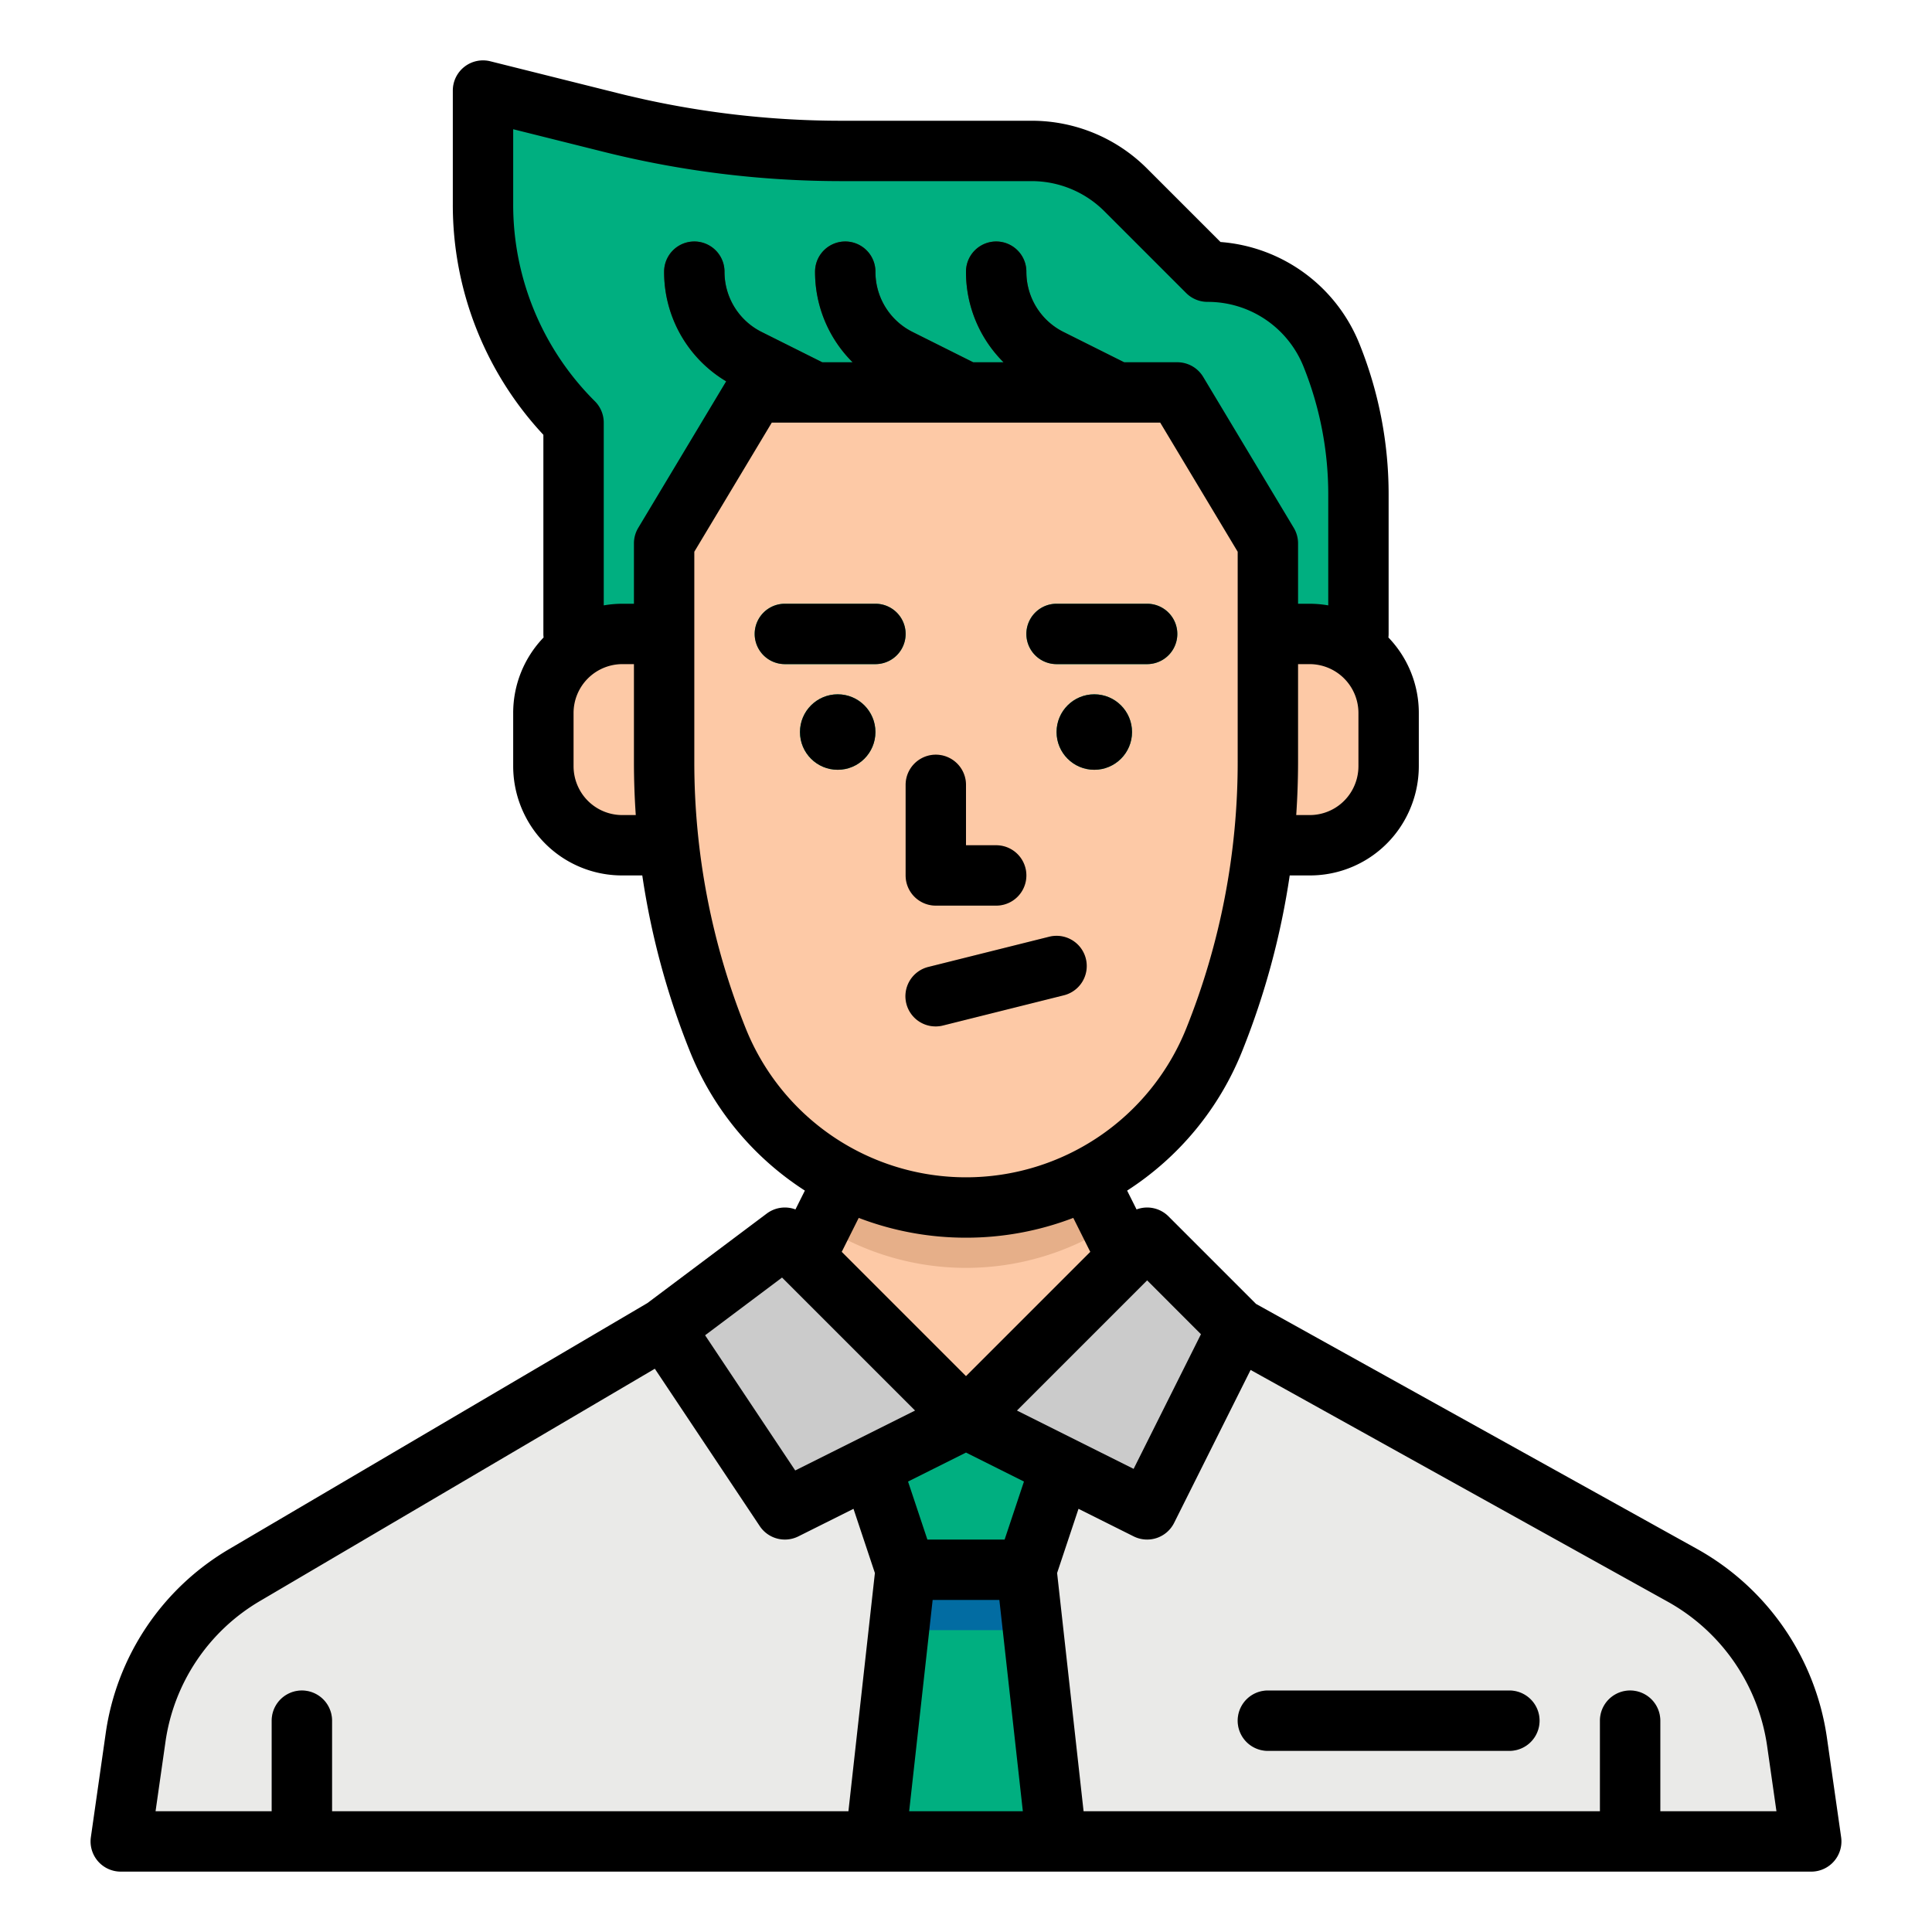 <?xml version="1.0"?>
<svg xmlns="http://www.w3.org/2000/svg" height="512px" viewBox="0 0 512 512" width="512px" class=""><g><g id="filled_outline" data-name="filled outline"><path d="m328 352 117.955 65.531a60 60 0 0 1 30.259 43.969l3.786 26.5h-448l3.916-27.411a60 60 0 0 1 28.976-43.231l111.108-65.358z" fill="#eaeae8" data-original="#EAEAE8"/><path d="m152 200v-88a81.941 81.941 0 0 1 -24-57.941v-30.059l33.918 8.48a251.92 251.92 0 0 0 61.09 7.52h50.309a35.45 35.45 0 0 1 25.066 10.383l21.617 21.617a35.448 35.448 0 0 1 32.913 22.283 99.073 99.073 0 0 1 7.087 36.8v68.917z" fill="#683b0d" data-original="#683B0D" class="" style="fill:#00AF80" data-old_color="#683b0d"/><path d="m215.994 112a7.976 7.976 0 0 1 -3.572-.847l-17.689-8.844a33.7 33.7 0 0 1 -18.733-30.309 8 8 0 0 1 16 0 17.792 17.792 0 0 0 9.888 16l17.69 8.845a8 8 0 0 1 -3.584 15.155z" fill="#533222" data-original="#533222"/><path d="m255.994 112a7.976 7.976 0 0 1 -3.572-.847l-17.689-8.844a33.7 33.7 0 0 1 -18.733-30.309 8 8 0 0 1 16 0 17.792 17.792 0 0 0 9.888 16l17.69 8.845a8 8 0 0 1 -3.584 15.155z" fill="#533222" data-original="#533222"/><path d="m295.994 112a7.976 7.976 0 0 1 -3.572-.847l-17.689-8.844a33.7 33.7 0 0 1 -18.733-30.309 8 8 0 0 1 16 0 17.792 17.792 0 0 0 9.888 16l17.69 8.845a8 8 0 0 1 -3.584 15.155z" fill="#533222" data-original="#533222"/><path d="m296 328-8-16h-64l-8 16-8 8 48 40 48-38.4z" fill="#fdc9a6" data-original="#FDC9A6" class=""/><path d="m294.36 324.73a70.918 70.918 0 0 1 -76.72 0l6.36-12.73h64z" fill="#e6af89" data-original="#E6AF89"/><path d="m256 320a70.9 70.9 0 0 1 -65.827-44.567 198.156 198.156 0 0 1 -14.173-73.596v-57.837l24-40h112l24 40v57.837a198.156 198.156 0 0 1 -14.173 73.6 70.9 70.9 0 0 1 -65.827 44.563z" fill="#fdc9a6" data-original="#FDC9A6" class=""/><g fill="#683b0d"><path d="m304 176h-24a8 8 0 0 1 0-16h24a8 8 0 0 1 0 16z" data-original="#683B0D" class="" style="fill:#00AF80" data-old_color="#683B0D"/><circle cx="290" cy="194" r="10" data-original="#683B0D" class="" style="fill:#00AF80" data-old_color="#683B0D"/><path d="m232 176h-24a8 8 0 0 1 0-16h24a8 8 0 0 1 0 16z" data-original="#683B0D" class="" style="fill:#00AF80" data-old_color="#683B0D"/><circle cx="222" cy="194" r="10" data-original="#683B0D" class="" style="fill:#00AF80" data-old_color="#683B0D"/></g><path d="m247.994 272a8 8 0 0 1 -1.934-15.763l32-8a8 8 0 0 1 3.88 15.522l-32 8a8.007 8.007 0 0 1 -1.946.241z" fill="#e6af89" data-original="#E6AF89"/><path d="m264 240h-16a8 8 0 0 1 -8-8v-24a8 8 0 0 1 16 0v16h8a8 8 0 0 1 0 16z" fill="#e6af89" data-original="#E6AF89"/><path d="m176 168h-11.056a20.944 20.944 0 0 0 -20.944 20.944v14.112a20.944 20.944 0 0 0 2.211 9.366 20.944 20.944 0 0 0 18.733 11.578h19.056z" fill="#fdc9a6" data-original="#FDC9A6" class=""/><path d="m336 168h11.056a20.944 20.944 0 0 1 20.944 20.944v14.112a20.944 20.944 0 0 1 -2.211 9.366 20.944 20.944 0 0 1 -18.733 11.578h-19.056z" fill="#fdc9a6" data-original="#FDC9A6" class=""/><path d="m72 488v-32a8 8 0 0 1 16 0v32z" fill="#cbcbcb" data-original="#CBCBCB" class=""/><path d="m424 488v-32a8 8 0 0 1 16 0v32z" fill="#cbcbcb" data-original="#CBCBCB" class=""/><path d="m272 416h-32l-16-48 32 8 32-8z" fill="#0a9acd" data-original="#0A9ACD" class="active-path" style="fill:#00AF80" data-old_color="#0a9acd"/><path d="m240 416-8 72h48l-8-72z" fill="#0a9acd" data-original="#0A9ACD" class="active-path" style="fill:#00AF80" data-old_color="#0a9acd"/><path d="m273.78 432h-35.56l1.78-16h32z" fill="#0a9acd" data-original="#0A9ACD" class="active-path" style="fill:#00AF80" data-old_color="#0a9acd"/><path d="m400 464h-64a8 8 0 0 1 0-16h64a8 8 0 0 1 0 16z" fill="#cbcbcb" data-original="#CBCBCB" class=""/><path d="m208 328 48 48-48 24-32-48z" fill="#cbcbcb" data-original="#CBCBCB" class=""/><path d="m304 400-48-24 48-48 24 24z" fill="#cbcbcb" data-original="#CBCBCB" class=""/><path d="m273.78 432h-35.56l1.78-16h32z" fill="#026ca2" data-original="#026CA2" class=""/><path d="m280 176h24a8 8 0 0 0 0-16h-24a8 8 0 0 0 0 16z" data-original="#000000" class=""/><circle cx="290" cy="194" r="10" data-original="#000000" class=""/><path d="m232 160h-24a8 8 0 0 0 0 16h24a8 8 0 0 0 0-16z" data-original="#000000" class=""/><circle cx="222" cy="194" r="10" data-original="#000000" class=""/><path d="m287.761 254.06a8 8 0 0 0 -9.7-5.821l-32 8a8 8 0 1 0 3.88 15.522l32-8a8 8 0 0 0 5.82-9.701z" data-original="#000000" class=""/><path d="m487.919 486.868-3.786-26.5a68.369 68.369 0 0 0 -34.293-49.826l-116.975-64.991-23.208-23.208a8 8 0 0 0 -8.457-1.831l-2.5-4.99a78.713 78.713 0 0 0 30.554-37.122 205.5 205.5 0 0 0 12.535-46.4h5.267a28.785 28.785 0 0 0 25.888-16 29.1 29.1 0 0 0 3.056-12.944v-14.112a28.834 28.834 0 0 0 -8.059-20.008 8.04 8.04 0 0 0 .059-.936v-36.919a106.624 106.624 0 0 0 -7.659-39.769 43.216 43.216 0 0 0 -36.893-27.178l-19.408-19.407a43.162 43.162 0 0 0 -30.724-12.727h-50.308a244.134 244.134 0 0 1 -59.15-7.281l-33.918-8.48a8 8 0 0 0 -9.94 7.761v30.059a89.31 89.31 0 0 0 24 61.168v52.773a8.04 8.04 0 0 0 .059.936 28.834 28.834 0 0 0 -8.059 20.008v14.112a29.1 29.1 0 0 0 3.056 12.944 28.785 28.785 0 0 0 25.888 16h5.267a205.5 205.5 0 0 0 12.535 46.4 78.713 78.713 0 0 0 30.554 37.122l-2.495 4.989a7.994 7.994 0 0 0 -7.6 1.089l-31.643 23.732-110.727 65.13a67.658 67.658 0 0 0 -32.838 49l-3.916 27.411a8 8 0 0 0 7.919 9.127h448a8 8 0 0 0 7.919-9.132zm-169.653-133.288-17.844 35.687-30.917-15.458 34.5-34.5zm-52.032 54.42h-20.468l-5.125-15.376 15.359-7.68 15.359 7.68zm93.766-204.944a13.017 13.017 0 0 1 -1.366 5.788 12.875 12.875 0 0 1 -11.578 7.156h-3.543q.48-7.05.487-14.163v-25.837h3.056a12.959 12.959 0 0 1 12.944 12.944zm-224-149v-19.81l23.978 5.994a260.04 260.04 0 0 0 63.03 7.76h50.308a27.266 27.266 0 0 1 19.41 8.04l21.617 21.617a8 8 0 0 0 5.657 2.343 27.319 27.319 0 0 1 25.486 17.254 90.7 90.7 0 0 1 6.514 33.827v29.35a28.987 28.987 0 0 0 -4.944-.431h-3.056v-16a8 8 0 0 0 -1.14-4.116l-24-40a8 8 0 0 0 -6.86-3.884h-14.112l-16-8a17.792 17.792 0 0 1 -9.888-16 8 8 0 0 0 -16 0 33.683 33.683 0 0 0 9.958 24h-8.07l-16-8a17.792 17.792 0 0 1 -9.888-16 8 8 0 0 0 -16 0 33.683 33.683 0 0 0 9.958 24h-8.07l-16-8a17.792 17.792 0 0 1 -9.888-16 8 8 0 0 0 -16 0 33.674 33.674 0 0 0 16.442 29.047l-23.3 38.837a8 8 0 0 0 -1.142 4.116v16h-3.056a28.987 28.987 0 0 0 -4.944.431v-48.431a8 8 0 0 0 -2.343-5.657 73.453 73.453 0 0 1 -21.657-52.284zm28.944 161.944a12.875 12.875 0 0 1 -11.578-7.156 13.017 13.017 0 0 1 -1.366-5.788v-14.112a12.959 12.959 0 0 1 12.944-12.944h3.056v25.837q0 7.113.487 14.163zm32.656 56.461a189.325 189.325 0 0 1 -13.6-70.624v-55.621l20.529-34.216h102.942l20.529 34.216v55.621a189.342 189.342 0 0 1 -13.6 70.626 62.9 62.9 0 0 1 -116.8 0zm58.4 55.539a79.246 79.246 0 0 0 28.433-5.246l4.412 8.824c.029.058.067.108.1.165l-32.945 32.943-32.943-32.943c.031-.057.069-.107.1-.165l4.412-8.824a79.246 79.246 0 0 0 28.431 5.246zm-48.75 10.563 35.25 35.246-31.756 15.878-23.885-35.828zm-163.415 123.158a51.74 51.74 0 0 1 25.113-37.468l104.59-61.524 27.806 41.709a8 8 0 0 0 10.234 2.717l14.607-7.3 5.67 17.011-7.015 63.134h-136.84v-24a8 8 0 0 0 -16 0v24h-30.776zm197.103 18.279 6.222-56h17.68l6.222 56zm199.062 0v-24a8 8 0 0 0 -16 0v24h-136.84l-7.015-63.137 5.67-17.011 14.607 7.3a7.993 7.993 0 0 0 10.733-3.577l20.264-40.527 110.651 61.475a52.287 52.287 0 0 1 26.224 38.1l2.482 17.377z" data-original="#000000" class=""/><path d="m248 240h16a8 8 0 0 0 0-16h-8v-16a8 8 0 0 0 -16 0v24a8 8 0 0 0 8 8z" data-original="#000000" class=""/><path d="m400 448h-64a8 8 0 0 0 0 16h64a8 8 0 0 0 0-16z" data-original="#000000" class=""/></g></g> </svg>
